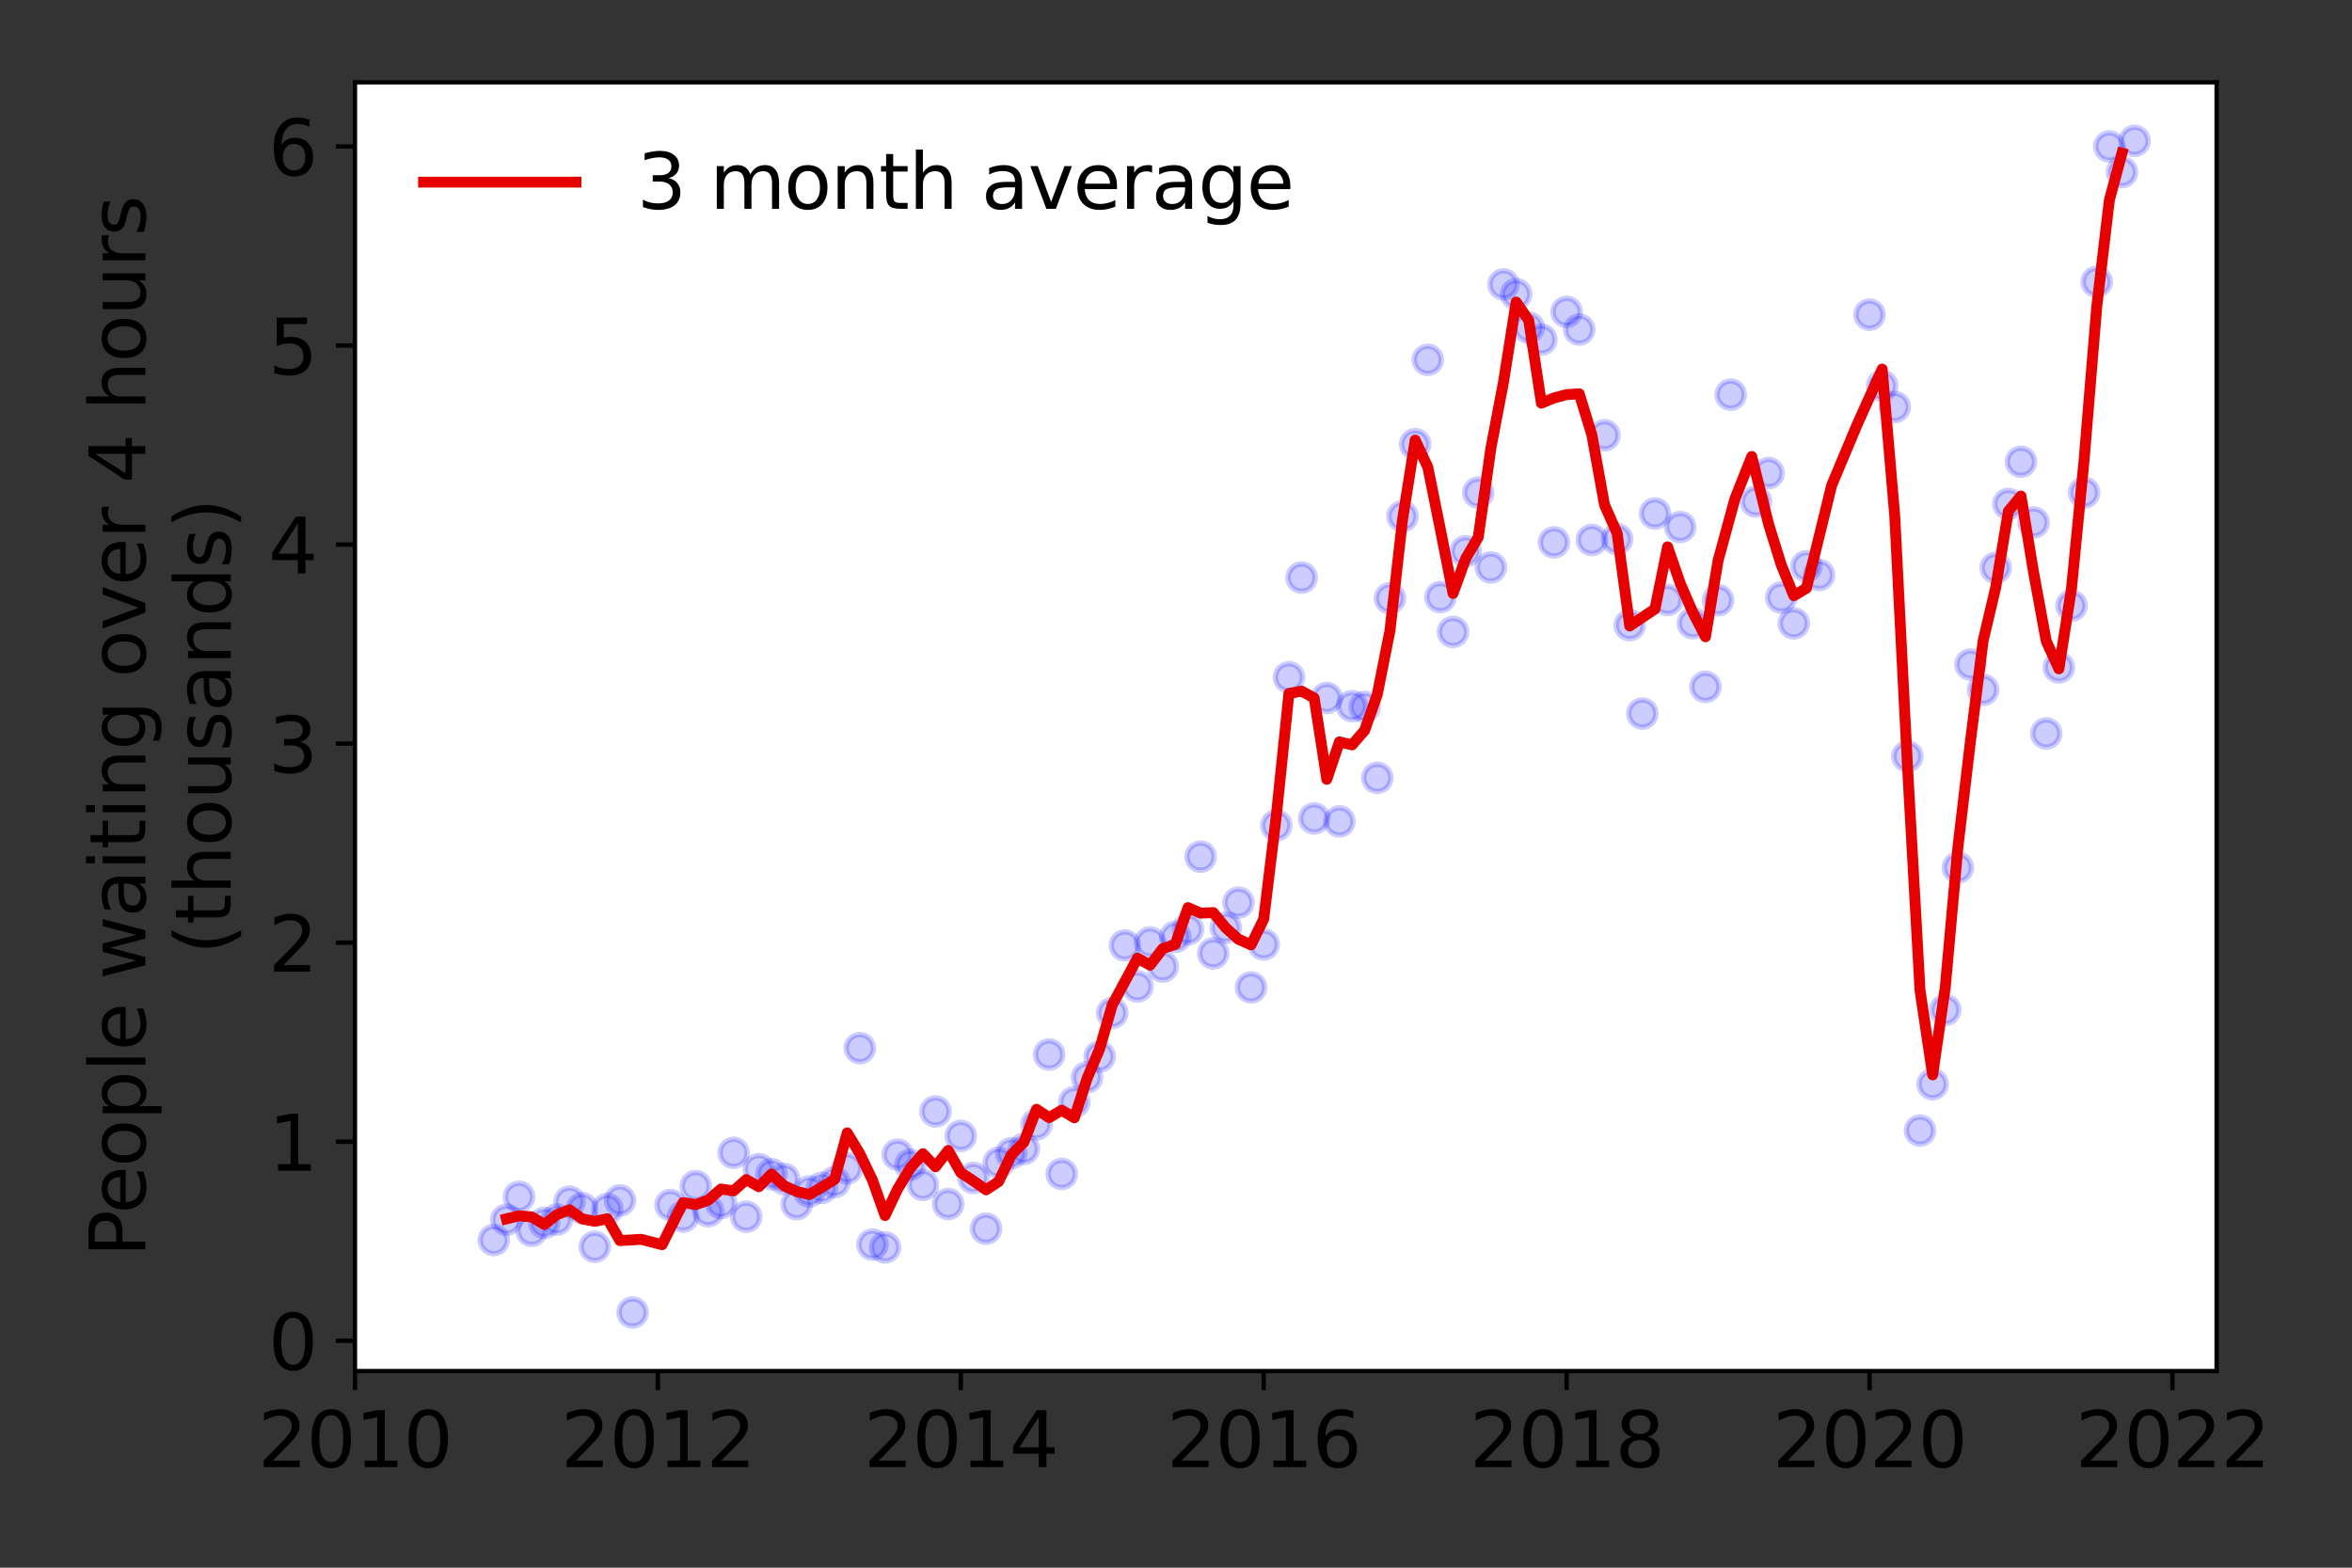 <?xml version="1.0" encoding="utf-8" standalone="no"?>
<!DOCTYPE svg PUBLIC "-//W3C//DTD SVG 1.1//EN"
  "http://www.w3.org/Graphics/SVG/1.1/DTD/svg11.dtd">
<svg height="288pt" version="1.1" viewBox="0 0 432 288" width="432pt" xmlns="http://www.w3.org/2000/svg" xmlns:xlink="http://www.w3.org/1999/xlink">
 <rect x="0" y="0" width="432" height="288" fill="#333333" stroke="none"/>
 <defs>
  <style type="text/css">*{stroke-linecap:butt;stroke-linejoin:round;}</style>
 </defs>
 <g id="figure_1">
  <g id="patch_1">
   <path d="M 0 288 
L 432 288 
L 432 0 
L 0 0 
z
" style="fill:none;"/>
  </g>
  <g id="axes_1">
   <g id="patch_2">
    <path d="M 65.195 251.88 
L 407.137 251.88 
L 407.137 15.12 
L 65.195 15.12 
z
" style="fill:#ffffff;"/>
   </g>
   <g id="matplotlib.axis_1">
    <g id="xtick_1">
     <g id="line2d_1">
      <defs>
       <path d="M 0 0 
L 0 3.5 
" id="m588729b4cd" style="stroke:#000000;stroke-width:0.8;"/>
      </defs>
      <g>
       <use style="stroke:#000000;stroke-width:0.8;" x="65.195" xlink:href="#m588729b4cd" y="251.88"/>
      </g>
     </g>
     <g id="text_1">
      <!-- 2010 -->
      <g transform="translate(47.38 269.518)scale(0.14 -0.14)">
       <defs>
        <path d="M 1228 531 
L 3431 531 
L 3431 0 
L 469 0 
L 469 531 
Q 828 903 1448 1529 
Q 2069 2156 2228 2338 
Q 2531 2678 2651 2914 
Q 2772 3150 2772 3378 
Q 2772 3750 2511 3984 
Q 2250 4219 1831 4219 
Q 1534 4219 1204 4116 
Q 875 4013 500 3803 
L 500 4441 
Q 881 4594 1212 4672 
Q 1544 4750 1819 4750 
Q 2544 4750 2975 4387 
Q 3406 4025 3406 3419 
Q 3406 3131 3298 2873 
Q 3191 2616 2906 2266 
Q 2828 2175 2409 1742 
Q 1991 1309 1228 531 
z
" id="DejaVuSans-32" transform="scale(0.016)"/>
        <path d="M 2034 4250 
Q 1547 4250 1301 3770 
Q 1056 3291 1056 2328 
Q 1056 1369 1301 889 
Q 1547 409 2034 409 
Q 2525 409 2770 889 
Q 3016 1369 3016 2328 
Q 3016 3291 2770 3770 
Q 2525 4250 2034 4250 
z
M 2034 4750 
Q 2819 4750 3233 4129 
Q 3647 3509 3647 2328 
Q 3647 1150 3233 529 
Q 2819 -91 2034 -91 
Q 1250 -91 836 529 
Q 422 1150 422 2328 
Q 422 3509 836 4129 
Q 1250 4750 2034 4750 
z
" id="DejaVuSans-30" transform="scale(0.016)"/>
        <path d="M 794 531 
L 1825 531 
L 1825 4091 
L 703 3866 
L 703 4441 
L 1819 4666 
L 2450 4666 
L 2450 531 
L 3481 531 
L 3481 0 
L 794 0 
L 794 531 
z
" id="DejaVuSans-31" transform="scale(0.016)"/>
       </defs>
       <use xlink:href="#DejaVuSans-32"/>
       <use x="63.623" xlink:href="#DejaVuSans-30"/>
       <use x="127.246" xlink:href="#DejaVuSans-31"/>
       <use x="190.869" xlink:href="#DejaVuSans-30"/>
      </g>
     </g>
    </g>
    <g id="xtick_2">
     <g id="line2d_2">
      <g>
       <use style="stroke:#000000;stroke-width:0.8;" x="120.833" xlink:href="#m588729b4cd" y="251.88"/>
      </g>
     </g>
     <g id="text_2">
      <!-- 2012 -->
      <g transform="translate(103.018 269.518)scale(0.14 -0.14)">
       <use xlink:href="#DejaVuSans-32"/>
       <use x="63.623" xlink:href="#DejaVuSans-30"/>
       <use x="127.246" xlink:href="#DejaVuSans-31"/>
       <use x="190.869" xlink:href="#DejaVuSans-32"/>
      </g>
     </g>
    </g>
    <g id="xtick_3">
     <g id="line2d_3">
      <g>
       <use style="stroke:#000000;stroke-width:0.8;" x="176.471" xlink:href="#m588729b4cd" y="251.88"/>
      </g>
     </g>
     <g id="text_3">
      <!-- 2014 -->
      <g transform="translate(158.656 269.518)scale(0.14 -0.14)">
       <defs>
        <path d="M 2419 4116 
L 825 1625 
L 2419 1625 
L 2419 4116 
z
M 2253 4666 
L 3047 4666 
L 3047 1625 
L 3713 1625 
L 3713 1100 
L 3047 1100 
L 3047 0 
L 2419 0 
L 2419 1100 
L 313 1100 
L 313 1709 
L 2253 4666 
z
" id="DejaVuSans-34" transform="scale(0.016)"/>
       </defs>
       <use xlink:href="#DejaVuSans-32"/>
       <use x="63.623" xlink:href="#DejaVuSans-30"/>
       <use x="127.246" xlink:href="#DejaVuSans-31"/>
       <use x="190.869" xlink:href="#DejaVuSans-34"/>
      </g>
     </g>
    </g>
    <g id="xtick_4">
     <g id="line2d_4">
      <g>
       <use style="stroke:#000000;stroke-width:0.8;" x="232.109" xlink:href="#m588729b4cd" y="251.88"/>
      </g>
     </g>
     <g id="text_4">
      <!-- 2016 -->
      <g transform="translate(214.294 269.518)scale(0.14 -0.14)">
       <defs>
        <path d="M 2113 2584 
Q 1688 2584 1439 2293 
Q 1191 2003 1191 1497 
Q 1191 994 1439 701 
Q 1688 409 2113 409 
Q 2538 409 2786 701 
Q 3034 994 3034 1497 
Q 3034 2003 2786 2293 
Q 2538 2584 2113 2584 
z
M 3366 4563 
L 3366 3988 
Q 3128 4100 2886 4159 
Q 2644 4219 2406 4219 
Q 1781 4219 1451 3797 
Q 1122 3375 1075 2522 
Q 1259 2794 1537 2939 
Q 1816 3084 2150 3084 
Q 2853 3084 3261 2657 
Q 3669 2231 3669 1497 
Q 3669 778 3244 343 
Q 2819 -91 2113 -91 
Q 1303 -91 875 529 
Q 447 1150 447 2328 
Q 447 3434 972 4092 
Q 1497 4750 2381 4750 
Q 2619 4750 2861 4703 
Q 3103 4656 3366 4563 
z
" id="DejaVuSans-36" transform="scale(0.016)"/>
       </defs>
       <use xlink:href="#DejaVuSans-32"/>
       <use x="63.623" xlink:href="#DejaVuSans-30"/>
       <use x="127.246" xlink:href="#DejaVuSans-31"/>
       <use x="190.869" xlink:href="#DejaVuSans-36"/>
      </g>
     </g>
    </g>
    <g id="xtick_5">
     <g id="line2d_5">
      <g>
       <use style="stroke:#000000;stroke-width:0.8;" x="287.747" xlink:href="#m588729b4cd" y="251.88"/>
      </g>
     </g>
     <g id="text_5">
      <!-- 2018 -->
      <g transform="translate(269.932 269.518)scale(0.14 -0.14)">
       <defs>
        <path d="M 2034 2216 
Q 1584 2216 1326 1975 
Q 1069 1734 1069 1313 
Q 1069 891 1326 650 
Q 1584 409 2034 409 
Q 2484 409 2743 651 
Q 3003 894 3003 1313 
Q 3003 1734 2745 1975 
Q 2488 2216 2034 2216 
z
M 1403 2484 
Q 997 2584 770 2862 
Q 544 3141 544 3541 
Q 544 4100 942 4425 
Q 1341 4750 2034 4750 
Q 2731 4750 3128 4425 
Q 3525 4100 3525 3541 
Q 3525 3141 3298 2862 
Q 3072 2584 2669 2484 
Q 3125 2378 3379 2068 
Q 3634 1759 3634 1313 
Q 3634 634 3220 271 
Q 2806 -91 2034 -91 
Q 1263 -91 848 271 
Q 434 634 434 1313 
Q 434 1759 690 2068 
Q 947 2378 1403 2484 
z
M 1172 3481 
Q 1172 3119 1398 2916 
Q 1625 2713 2034 2713 
Q 2441 2713 2670 2916 
Q 2900 3119 2900 3481 
Q 2900 3844 2670 4047 
Q 2441 4250 2034 4250 
Q 1625 4250 1398 4047 
Q 1172 3844 1172 3481 
z
" id="DejaVuSans-38" transform="scale(0.016)"/>
       </defs>
       <use xlink:href="#DejaVuSans-32"/>
       <use x="63.623" xlink:href="#DejaVuSans-30"/>
       <use x="127.246" xlink:href="#DejaVuSans-31"/>
       <use x="190.869" xlink:href="#DejaVuSans-38"/>
      </g>
     </g>
    </g>
    <g id="xtick_6">
     <g id="line2d_6">
      <g>
       <use style="stroke:#000000;stroke-width:0.8;" x="343.385" xlink:href="#m588729b4cd" y="251.88"/>
      </g>
     </g>
     <g id="text_6">
      <!-- 2020 -->
      <g transform="translate(325.57 269.518)scale(0.14 -0.14)">
       <use xlink:href="#DejaVuSans-32"/>
       <use x="63.623" xlink:href="#DejaVuSans-30"/>
       <use x="127.246" xlink:href="#DejaVuSans-32"/>
       <use x="190.869" xlink:href="#DejaVuSans-30"/>
      </g>
     </g>
    </g>
    <g id="xtick_7">
     <g id="line2d_7">
      <g>
       <use style="stroke:#000000;stroke-width:0.8;" x="399.023" xlink:href="#m588729b4cd" y="251.88"/>
      </g>
     </g>
     <g id="text_7">
      <!-- 2022 -->
      <g transform="translate(381.208 269.518)scale(0.14 -0.14)">
       <use xlink:href="#DejaVuSans-32"/>
       <use x="63.623" xlink:href="#DejaVuSans-30"/>
       <use x="127.246" xlink:href="#DejaVuSans-32"/>
       <use x="190.869" xlink:href="#DejaVuSans-32"/>
      </g>
     </g>
    </g>
   </g>
   <g id="matplotlib.axis_2">
    <g id="ytick_1">
     <g id="line2d_8">
      <defs>
       <path d="M 0 0 
L -3.5 0 
" id="mf488630491" style="stroke:#000000;stroke-width:0.8;"/>
      </defs>
      <g>
       <use style="stroke:#000000;stroke-width:0.8;" x="65.195" xlink:href="#mf488630491" y="246.311"/>
      </g>
     </g>
     <g id="text_8">
      <!-- 0 -->
      <g transform="translate(49.288 251.63)scale(0.14 -0.14)">
       <use xlink:href="#DejaVuSans-30"/>
      </g>
     </g>
    </g>
    <g id="ytick_2">
     <g id="line2d_9">
      <g>
       <use style="stroke:#000000;stroke-width:0.8;" x="65.195" xlink:href="#mf488630491" y="209.743"/>
      </g>
     </g>
     <g id="text_9">
      <!-- 1 -->
      <g transform="translate(49.288 215.062)scale(0.14 -0.14)">
       <use xlink:href="#DejaVuSans-31"/>
      </g>
     </g>
    </g>
    <g id="ytick_3">
     <g id="line2d_10">
      <g>
       <use style="stroke:#000000;stroke-width:0.8;" x="65.195" xlink:href="#mf488630491" y="173.176"/>
      </g>
     </g>
     <g id="text_10">
      <!-- 2 -->
      <g transform="translate(49.288 178.495)scale(0.14 -0.14)">
       <use xlink:href="#DejaVuSans-32"/>
      </g>
     </g>
    </g>
    <g id="ytick_4">
     <g id="line2d_11">
      <g>
       <use style="stroke:#000000;stroke-width:0.8;" x="65.195" xlink:href="#mf488630491" y="136.608"/>
      </g>
     </g>
     <g id="text_11">
      <!-- 3 -->
      <g transform="translate(49.288 141.927)scale(0.14 -0.14)">
       <defs>
        <path d="M 2597 2516 
Q 3050 2419 3304 2112 
Q 3559 1806 3559 1356 
Q 3559 666 3084 287 
Q 2609 -91 1734 -91 
Q 1441 -91 1130 -33 
Q 819 25 488 141 
L 488 750 
Q 750 597 1062 519 
Q 1375 441 1716 441 
Q 2309 441 2620 675 
Q 2931 909 2931 1356 
Q 2931 1769 2642 2001 
Q 2353 2234 1838 2234 
L 1294 2234 
L 1294 2753 
L 1863 2753 
Q 2328 2753 2575 2939 
Q 2822 3125 2822 3475 
Q 2822 3834 2567 4026 
Q 2313 4219 1838 4219 
Q 1578 4219 1281 4162 
Q 984 4106 628 3988 
L 628 4550 
Q 988 4650 1302 4700 
Q 1616 4750 1894 4750 
Q 2613 4750 3031 4423 
Q 3450 4097 3450 3541 
Q 3450 3153 3228 2886 
Q 3006 2619 2597 2516 
z
" id="DejaVuSans-33" transform="scale(0.016)"/>
       </defs>
       <use xlink:href="#DejaVuSans-33"/>
      </g>
     </g>
    </g>
    <g id="ytick_5">
     <g id="line2d_12">
      <g>
       <use style="stroke:#000000;stroke-width:0.8;" x="65.195" xlink:href="#mf488630491" y="100.041"/>
      </g>
     </g>
     <g id="text_12">
      <!-- 4 -->
      <g transform="translate(49.288 105.36)scale(0.14 -0.14)">
       <use xlink:href="#DejaVuSans-34"/>
      </g>
     </g>
    </g>
    <g id="ytick_6">
     <g id="line2d_13">
      <g>
       <use style="stroke:#000000;stroke-width:0.8;" x="65.195" xlink:href="#mf488630491" y="63.473"/>
      </g>
     </g>
     <g id="text_13">
      <!-- 5 -->
      <g transform="translate(49.288 68.792)scale(0.14 -0.14)">
       <defs>
        <path d="M 691 4666 
L 3169 4666 
L 3169 4134 
L 1269 4134 
L 1269 2991 
Q 1406 3038 1543 3061 
Q 1681 3084 1819 3084 
Q 2600 3084 3056 2656 
Q 3513 2228 3513 1497 
Q 3513 744 3044 326 
Q 2575 -91 1722 -91 
Q 1428 -91 1123 -41 
Q 819 9 494 109 
L 494 744 
Q 775 591 1075 516 
Q 1375 441 1709 441 
Q 2250 441 2565 725 
Q 2881 1009 2881 1497 
Q 2881 1984 2565 2268 
Q 2250 2553 1709 2553 
Q 1456 2553 1204 2497 
Q 953 2441 691 2322 
L 691 4666 
z
" id="DejaVuSans-35" transform="scale(0.016)"/>
       </defs>
       <use xlink:href="#DejaVuSans-35"/>
      </g>
     </g>
    </g>
    <g id="ytick_7">
     <g id="line2d_14">
      <g>
       <use style="stroke:#000000;stroke-width:0.8;" x="65.195" xlink:href="#mf488630491" y="26.906"/>
      </g>
     </g>
     <g id="text_14">
      <!-- 6 -->
      <g transform="translate(49.288 32.225)scale(0.14 -0.14)">
       <use xlink:href="#DejaVuSans-36"/>
      </g>
     </g>
    </g>
    <g id="text_15">
     <!-- People waiting over 4 hours -->
     <g transform="translate(26.699 230.925)rotate(-90)scale(0.14 -0.14)">
      <defs>
       <path d="M 1259 4147 
L 1259 2394 
L 2053 2394 
Q 2494 2394 2734 2622 
Q 2975 2850 2975 3272 
Q 2975 3691 2734 3919 
Q 2494 4147 2053 4147 
L 1259 4147 
z
M 628 4666 
L 2053 4666 
Q 2838 4666 3239 4311 
Q 3641 3956 3641 3272 
Q 3641 2581 3239 2228 
Q 2838 1875 2053 1875 
L 1259 1875 
L 1259 0 
L 628 0 
L 628 4666 
z
" id="DejaVuSans-50" transform="scale(0.016)"/>
       <path d="M 3597 1894 
L 3597 1613 
L 953 1613 
Q 991 1019 1311 708 
Q 1631 397 2203 397 
Q 2534 397 2845 478 
Q 3156 559 3463 722 
L 3463 178 
Q 3153 47 2828 -22 
Q 2503 -91 2169 -91 
Q 1331 -91 842 396 
Q 353 884 353 1716 
Q 353 2575 817 3079 
Q 1281 3584 2069 3584 
Q 2775 3584 3186 3129 
Q 3597 2675 3597 1894 
z
M 3022 2063 
Q 3016 2534 2758 2815 
Q 2500 3097 2075 3097 
Q 1594 3097 1305 2825 
Q 1016 2553 972 2059 
L 3022 2063 
z
" id="DejaVuSans-65" transform="scale(0.016)"/>
       <path d="M 1959 3097 
Q 1497 3097 1228 2736 
Q 959 2375 959 1747 
Q 959 1119 1226 758 
Q 1494 397 1959 397 
Q 2419 397 2687 759 
Q 2956 1122 2956 1747 
Q 2956 2369 2687 2733 
Q 2419 3097 1959 3097 
z
M 1959 3584 
Q 2709 3584 3137 3096 
Q 3566 2609 3566 1747 
Q 3566 888 3137 398 
Q 2709 -91 1959 -91 
Q 1206 -91 779 398 
Q 353 888 353 1747 
Q 353 2609 779 3096 
Q 1206 3584 1959 3584 
z
" id="DejaVuSans-6f" transform="scale(0.016)"/>
       <path d="M 1159 525 
L 1159 -1331 
L 581 -1331 
L 581 3500 
L 1159 3500 
L 1159 2969 
Q 1341 3281 1617 3432 
Q 1894 3584 2278 3584 
Q 2916 3584 3314 3078 
Q 3713 2572 3713 1747 
Q 3713 922 3314 415 
Q 2916 -91 2278 -91 
Q 1894 -91 1617 61 
Q 1341 213 1159 525 
z
M 3116 1747 
Q 3116 2381 2855 2742 
Q 2594 3103 2138 3103 
Q 1681 3103 1420 2742 
Q 1159 2381 1159 1747 
Q 1159 1113 1420 752 
Q 1681 391 2138 391 
Q 2594 391 2855 752 
Q 3116 1113 3116 1747 
z
" id="DejaVuSans-70" transform="scale(0.016)"/>
       <path d="M 603 4863 
L 1178 4863 
L 1178 0 
L 603 0 
L 603 4863 
z
" id="DejaVuSans-6c" transform="scale(0.016)"/>
       <path id="DejaVuSans-20" transform="scale(0.016)"/>
       <path d="M 269 3500 
L 844 3500 
L 1563 769 
L 2278 3500 
L 2956 3500 
L 3675 769 
L 4391 3500 
L 4966 3500 
L 4050 0 
L 3372 0 
L 2619 2869 
L 1863 0 
L 1184 0 
L 269 3500 
z
" id="DejaVuSans-77" transform="scale(0.016)"/>
       <path d="M 2194 1759 
Q 1497 1759 1228 1600 
Q 959 1441 959 1056 
Q 959 750 1161 570 
Q 1363 391 1709 391 
Q 2188 391 2477 730 
Q 2766 1069 2766 1631 
L 2766 1759 
L 2194 1759 
z
M 3341 1997 
L 3341 0 
L 2766 0 
L 2766 531 
Q 2569 213 2275 61 
Q 1981 -91 1556 -91 
Q 1019 -91 701 211 
Q 384 513 384 1019 
Q 384 1609 779 1909 
Q 1175 2209 1959 2209 
L 2766 2209 
L 2766 2266 
Q 2766 2663 2505 2880 
Q 2244 3097 1772 3097 
Q 1472 3097 1187 3025 
Q 903 2953 641 2809 
L 641 3341 
Q 956 3463 1253 3523 
Q 1550 3584 1831 3584 
Q 2591 3584 2966 3190 
Q 3341 2797 3341 1997 
z
" id="DejaVuSans-61" transform="scale(0.016)"/>
       <path d="M 603 3500 
L 1178 3500 
L 1178 0 
L 603 0 
L 603 3500 
z
M 603 4863 
L 1178 4863 
L 1178 4134 
L 603 4134 
L 603 4863 
z
" id="DejaVuSans-69" transform="scale(0.016)"/>
       <path d="M 1172 4494 
L 1172 3500 
L 2356 3500 
L 2356 3053 
L 1172 3053 
L 1172 1153 
Q 1172 725 1289 603 
Q 1406 481 1766 481 
L 2356 481 
L 2356 0 
L 1766 0 
Q 1100 0 847 248 
Q 594 497 594 1153 
L 594 3053 
L 172 3053 
L 172 3500 
L 594 3500 
L 594 4494 
L 1172 4494 
z
" id="DejaVuSans-74" transform="scale(0.016)"/>
       <path d="M 3513 2113 
L 3513 0 
L 2938 0 
L 2938 2094 
Q 2938 2591 2744 2837 
Q 2550 3084 2163 3084 
Q 1697 3084 1428 2787 
Q 1159 2491 1159 1978 
L 1159 0 
L 581 0 
L 581 3500 
L 1159 3500 
L 1159 2956 
Q 1366 3272 1645 3428 
Q 1925 3584 2291 3584 
Q 2894 3584 3203 3211 
Q 3513 2838 3513 2113 
z
" id="DejaVuSans-6e" transform="scale(0.016)"/>
       <path d="M 2906 1791 
Q 2906 2416 2648 2759 
Q 2391 3103 1925 3103 
Q 1463 3103 1205 2759 
Q 947 2416 947 1791 
Q 947 1169 1205 825 
Q 1463 481 1925 481 
Q 2391 481 2648 825 
Q 2906 1169 2906 1791 
z
M 3481 434 
Q 3481 -459 3084 -895 
Q 2688 -1331 1869 -1331 
Q 1566 -1331 1297 -1286 
Q 1028 -1241 775 -1147 
L 775 -588 
Q 1028 -725 1275 -790 
Q 1522 -856 1778 -856 
Q 2344 -856 2625 -561 
Q 2906 -266 2906 331 
L 2906 616 
Q 2728 306 2450 153 
Q 2172 0 1784 0 
Q 1141 0 747 490 
Q 353 981 353 1791 
Q 353 2603 747 3093 
Q 1141 3584 1784 3584 
Q 2172 3584 2450 3431 
Q 2728 3278 2906 2969 
L 2906 3500 
L 3481 3500 
L 3481 434 
z
" id="DejaVuSans-67" transform="scale(0.016)"/>
       <path d="M 191 3500 
L 800 3500 
L 1894 563 
L 2988 3500 
L 3597 3500 
L 2284 0 
L 1503 0 
L 191 3500 
z
" id="DejaVuSans-76" transform="scale(0.016)"/>
       <path d="M 2631 2963 
Q 2534 3019 2420 3045 
Q 2306 3072 2169 3072 
Q 1681 3072 1420 2755 
Q 1159 2438 1159 1844 
L 1159 0 
L 581 0 
L 581 3500 
L 1159 3500 
L 1159 2956 
Q 1341 3275 1631 3429 
Q 1922 3584 2338 3584 
Q 2397 3584 2469 3576 
Q 2541 3569 2628 3553 
L 2631 2963 
z
" id="DejaVuSans-72" transform="scale(0.016)"/>
       <path d="M 3513 2113 
L 3513 0 
L 2938 0 
L 2938 2094 
Q 2938 2591 2744 2837 
Q 2550 3084 2163 3084 
Q 1697 3084 1428 2787 
Q 1159 2491 1159 1978 
L 1159 0 
L 581 0 
L 581 4863 
L 1159 4863 
L 1159 2956 
Q 1366 3272 1645 3428 
Q 1925 3584 2291 3584 
Q 2894 3584 3203 3211 
Q 3513 2838 3513 2113 
z
" id="DejaVuSans-68" transform="scale(0.016)"/>
       <path d="M 544 1381 
L 544 3500 
L 1119 3500 
L 1119 1403 
Q 1119 906 1312 657 
Q 1506 409 1894 409 
Q 2359 409 2629 706 
Q 2900 1003 2900 1516 
L 2900 3500 
L 3475 3500 
L 3475 0 
L 2900 0 
L 2900 538 
Q 2691 219 2414 64 
Q 2138 -91 1772 -91 
Q 1169 -91 856 284 
Q 544 659 544 1381 
z
M 1991 3584 
L 1991 3584 
z
" id="DejaVuSans-75" transform="scale(0.016)"/>
       <path d="M 2834 3397 
L 2834 2853 
Q 2591 2978 2328 3040 
Q 2066 3103 1784 3103 
Q 1356 3103 1142 2972 
Q 928 2841 928 2578 
Q 928 2378 1081 2264 
Q 1234 2150 1697 2047 
L 1894 2003 
Q 2506 1872 2764 1633 
Q 3022 1394 3022 966 
Q 3022 478 2636 193 
Q 2250 -91 1575 -91 
Q 1294 -91 989 -36 
Q 684 19 347 128 
L 347 722 
Q 666 556 975 473 
Q 1284 391 1588 391 
Q 1994 391 2212 530 
Q 2431 669 2431 922 
Q 2431 1156 2273 1281 
Q 2116 1406 1581 1522 
L 1381 1569 
Q 847 1681 609 1914 
Q 372 2147 372 2553 
Q 372 3047 722 3315 
Q 1072 3584 1716 3584 
Q 2034 3584 2315 3537 
Q 2597 3491 2834 3397 
z
" id="DejaVuSans-73" transform="scale(0.016)"/>
      </defs>
      <use xlink:href="#DejaVuSans-50"/>
      <use x="56.678" xlink:href="#DejaVuSans-65"/>
      <use x="118.201" xlink:href="#DejaVuSans-6f"/>
      <use x="179.383" xlink:href="#DejaVuSans-70"/>
      <use x="242.859" xlink:href="#DejaVuSans-6c"/>
      <use x="270.643" xlink:href="#DejaVuSans-65"/>
      <use x="332.166" xlink:href="#DejaVuSans-20"/>
      <use x="363.953" xlink:href="#DejaVuSans-77"/>
      <use x="445.74" xlink:href="#DejaVuSans-61"/>
      <use x="507.02" xlink:href="#DejaVuSans-69"/>
      <use x="534.803" xlink:href="#DejaVuSans-74"/>
      <use x="574.012" xlink:href="#DejaVuSans-69"/>
      <use x="601.795" xlink:href="#DejaVuSans-6e"/>
      <use x="665.174" xlink:href="#DejaVuSans-67"/>
      <use x="728.65" xlink:href="#DejaVuSans-20"/>
      <use x="760.438" xlink:href="#DejaVuSans-6f"/>
      <use x="821.619" xlink:href="#DejaVuSans-76"/>
      <use x="880.799" xlink:href="#DejaVuSans-65"/>
      <use x="942.322" xlink:href="#DejaVuSans-72"/>
      <use x="983.436" xlink:href="#DejaVuSans-20"/>
      <use x="1015.223" xlink:href="#DejaVuSans-34"/>
      <use x="1078.846" xlink:href="#DejaVuSans-20"/>
      <use x="1110.633" xlink:href="#DejaVuSans-68"/>
      <use x="1174.012" xlink:href="#DejaVuSans-6f"/>
      <use x="1235.193" xlink:href="#DejaVuSans-75"/>
      <use x="1298.572" xlink:href="#DejaVuSans-72"/>
      <use x="1339.686" xlink:href="#DejaVuSans-73"/>
     </g>
     <!-- (thousands) -->
     <g transform="translate(42.376 175.325)rotate(-90)scale(0.14 -0.14)">
      <defs>
       <path d="M 1984 4856 
Q 1566 4138 1362 3434 
Q 1159 2731 1159 2009 
Q 1159 1288 1364 580 
Q 1569 -128 1984 -844 
L 1484 -844 
Q 1016 -109 783 600 
Q 550 1309 550 2009 
Q 550 2706 781 3412 
Q 1013 4119 1484 4856 
L 1984 4856 
z
" id="DejaVuSans-28" transform="scale(0.016)"/>
       <path d="M 2906 2969 
L 2906 4863 
L 3481 4863 
L 3481 0 
L 2906 0 
L 2906 525 
Q 2725 213 2448 61 
Q 2172 -91 1784 -91 
Q 1150 -91 751 415 
Q 353 922 353 1747 
Q 353 2572 751 3078 
Q 1150 3584 1784 3584 
Q 2172 3584 2448 3432 
Q 2725 3281 2906 2969 
z
M 947 1747 
Q 947 1113 1208 752 
Q 1469 391 1925 391 
Q 2381 391 2643 752 
Q 2906 1113 2906 1747 
Q 2906 2381 2643 2742 
Q 2381 3103 1925 3103 
Q 1469 3103 1208 2742 
Q 947 2381 947 1747 
z
" id="DejaVuSans-64" transform="scale(0.016)"/>
       <path d="M 513 4856 
L 1013 4856 
Q 1481 4119 1714 3412 
Q 1947 2706 1947 2009 
Q 1947 1309 1714 600 
Q 1481 -109 1013 -844 
L 513 -844 
Q 928 -128 1133 580 
Q 1338 1288 1338 2009 
Q 1338 2731 1133 3434 
Q 928 4138 513 4856 
z
" id="DejaVuSans-29" transform="scale(0.016)"/>
      </defs>
      <use xlink:href="#DejaVuSans-28"/>
      <use x="39.014" xlink:href="#DejaVuSans-74"/>
      <use x="78.223" xlink:href="#DejaVuSans-68"/>
      <use x="141.602" xlink:href="#DejaVuSans-6f"/>
      <use x="202.783" xlink:href="#DejaVuSans-75"/>
      <use x="266.162" xlink:href="#DejaVuSans-73"/>
      <use x="318.262" xlink:href="#DejaVuSans-61"/>
      <use x="379.541" xlink:href="#DejaVuSans-6e"/>
      <use x="442.92" xlink:href="#DejaVuSans-64"/>
      <use x="506.396" xlink:href="#DejaVuSans-73"/>
      <use x="558.496" xlink:href="#DejaVuSans-29"/>
     </g>
    </g>
   </g>
   <g id="line2d_15">
    <defs>
     <path d="M 0 2.5 
C 0.663 2.5 1.299 2.237 1.768 1.768 
C 2.237 1.299 2.5 0.663 2.5 0 
C 2.5 -0.663 2.237 -1.299 1.768 -1.768 
C 1.299 -2.237 0.663 -2.5 0 -2.5 
C -0.663 -2.5 -1.299 -2.237 -1.768 -1.768 
C -2.237 -1.299 -2.5 -0.663 -2.5 0 
C -2.5 0.663 -2.237 1.299 -1.768 1.768 
C -1.299 2.237 -0.663 2.5 0 2.5 
z
" id="m016ca66f70" style="stroke:#0000ff;stroke-opacity:0.2;"/>
    </defs>
    <g clip-path="url(#p4c88a1fa46)">
     <use style="fill:#0000ff;fill-opacity:0.2;stroke:#0000ff;stroke-opacity:0.2;" x="392.068" xlink:href="#m016ca66f70" y="25.882"/>
     <use style="fill:#0000ff;fill-opacity:0.2;stroke:#0000ff;stroke-opacity:0.2;" x="389.75" xlink:href="#m016ca66f70" y="31.623"/>
     <use style="fill:#0000ff;fill-opacity:0.2;stroke:#0000ff;stroke-opacity:0.2;" x="387.432" xlink:href="#m016ca66f70" y="26.906"/>
     <use style="fill:#0000ff;fill-opacity:0.2;stroke:#0000ff;stroke-opacity:0.2;" x="385.114" xlink:href="#m016ca66f70" y="51.772"/>
     <use style="fill:#0000ff;fill-opacity:0.2;stroke:#0000ff;stroke-opacity:0.2;" x="382.795" xlink:href="#m016ca66f70" y="90.497"/>
     <use style="fill:#0000ff;fill-opacity:0.2;stroke:#0000ff;stroke-opacity:0.2;" x="380.477" xlink:href="#m016ca66f70" y="111.267"/>
     <use style="fill:#0000ff;fill-opacity:0.2;stroke:#0000ff;stroke-opacity:0.2;" x="378.159" xlink:href="#m016ca66f70" y="122.603"/>
     <use style="fill:#0000ff;fill-opacity:0.2;stroke:#0000ff;stroke-opacity:0.2;" x="375.841" xlink:href="#m016ca66f70" y="134.743"/>
     <use style="fill:#0000ff;fill-opacity:0.2;stroke:#0000ff;stroke-opacity:0.2;" x="373.522" xlink:href="#m016ca66f70" y="95.982"/>
     <use style="fill:#0000ff;fill-opacity:0.2;stroke:#0000ff;stroke-opacity:0.2;" x="371.204" xlink:href="#m016ca66f70" y="84.829"/>
     <use style="fill:#0000ff;fill-opacity:0.2;stroke:#0000ff;stroke-opacity:0.2;" x="368.886" xlink:href="#m016ca66f70" y="92.581"/>
     <use style="fill:#0000ff;fill-opacity:0.2;stroke:#0000ff;stroke-opacity:0.2;" x="366.568" xlink:href="#m016ca66f70" y="104.319"/>
     <use style="fill:#0000ff;fill-opacity:0.2;stroke:#0000ff;stroke-opacity:0.2;" x="364.249" xlink:href="#m016ca66f70" y="126.735"/>
     <use style="fill:#0000ff;fill-opacity:0.2;stroke:#0000ff;stroke-opacity:0.2;" x="361.931" xlink:href="#m016ca66f70" y="122.091"/>
     <use style="fill:#0000ff;fill-opacity:0.2;stroke:#0000ff;stroke-opacity:0.2;" x="359.613" xlink:href="#m016ca66f70" y="159.39"/>
     <use style="fill:#0000ff;fill-opacity:0.2;stroke:#0000ff;stroke-opacity:0.2;" x="357.295" xlink:href="#m016ca66f70" y="185.536"/>
     <use style="fill:#0000ff;fill-opacity:0.2;stroke:#0000ff;stroke-opacity:0.2;" x="354.976" xlink:href="#m016ca66f70" y="199.175"/>
     <use style="fill:#0000ff;fill-opacity:0.2;stroke:#0000ff;stroke-opacity:0.2;" x="352.658" xlink:href="#m016ca66f70" y="207.695"/>
     <use style="fill:#0000ff;fill-opacity:0.2;stroke:#0000ff;stroke-opacity:0.2;" x="350.34" xlink:href="#m016ca66f70" y="138.949"/>
     <use style="fill:#0000ff;fill-opacity:0.2;stroke:#0000ff;stroke-opacity:0.2;" x="348.022" xlink:href="#m016ca66f70" y="74.773"/>
     <use style="fill:#0000ff;fill-opacity:0.2;stroke:#0000ff;stroke-opacity:0.2;" x="345.703" xlink:href="#m016ca66f70" y="70.86"/>
     <use style="fill:#0000ff;fill-opacity:0.2;stroke:#0000ff;stroke-opacity:0.2;" x="343.385" xlink:href="#m016ca66f70" y="57.805"/>
     <use style="fill:#0000ff;fill-opacity:0.2;stroke:#0000ff;stroke-opacity:0.2;" x="334.112" xlink:href="#m016ca66f70" y="105.636"/>
     <use style="fill:#0000ff;fill-opacity:0.2;stroke:#0000ff;stroke-opacity:0.2;" x="331.794" xlink:href="#m016ca66f70" y="104.027"/>
     <use style="fill:#0000ff;fill-opacity:0.2;stroke:#0000ff;stroke-opacity:0.2;" x="329.476" xlink:href="#m016ca66f70" y="114.521"/>
     <use style="fill:#0000ff;fill-opacity:0.2;stroke:#0000ff;stroke-opacity:0.2;" x="327.157" xlink:href="#m016ca66f70" y="109.768"/>
     <use style="fill:#0000ff;fill-opacity:0.2;stroke:#0000ff;stroke-opacity:0.2;" x="324.839" xlink:href="#m016ca66f70" y="86.913"/>
     <use style="fill:#0000ff;fill-opacity:0.2;stroke:#0000ff;stroke-opacity:0.2;" x="322.521" xlink:href="#m016ca66f70" y="92.142"/>
     <use style="fill:#0000ff;fill-opacity:0.2;stroke:#0000ff;stroke-opacity:0.2;" x="317.884" xlink:href="#m016ca66f70" y="72.505"/>
     <use style="fill:#0000ff;fill-opacity:0.2;stroke:#0000ff;stroke-opacity:0.2;" x="315.566" xlink:href="#m016ca66f70" y="110.28"/>
     <use style="fill:#0000ff;fill-opacity:0.2;stroke:#0000ff;stroke-opacity:0.2;" x="313.248" xlink:href="#m016ca66f70" y="126.186"/>
     <use style="fill:#0000ff;fill-opacity:0.2;stroke:#0000ff;stroke-opacity:0.2;" x="310.93" xlink:href="#m016ca66f70" y="114.485"/>
     <use style="fill:#0000ff;fill-opacity:0.2;stroke:#0000ff;stroke-opacity:0.2;" x="308.611" xlink:href="#m016ca66f70" y="96.823"/>
     <use style="fill:#0000ff;fill-opacity:0.2;stroke:#0000ff;stroke-opacity:0.2;" x="306.293" xlink:href="#m016ca66f70" y="110.206"/>
     <use style="fill:#0000ff;fill-opacity:0.2;stroke:#0000ff;stroke-opacity:0.2;" x="303.975" xlink:href="#m016ca66f70" y="94.336"/>
     <use style="fill:#0000ff;fill-opacity:0.2;stroke:#0000ff;stroke-opacity:0.2;" x="301.657" xlink:href="#m016ca66f70" y="131.087"/>
     <use style="fill:#0000ff;fill-opacity:0.2;stroke:#0000ff;stroke-opacity:0.2;" x="299.338" xlink:href="#m016ca66f70" y="114.851"/>
     <use style="fill:#0000ff;fill-opacity:0.2;stroke:#0000ff;stroke-opacity:0.2;" x="297.02" xlink:href="#m016ca66f70" y="99.053"/>
     <use style="fill:#0000ff;fill-opacity:0.2;stroke:#0000ff;stroke-opacity:0.2;" x="294.702" xlink:href="#m016ca66f70" y="79.965"/>
     <use style="fill:#0000ff;fill-opacity:0.2;stroke:#0000ff;stroke-opacity:0.2;" x="292.384" xlink:href="#m016ca66f70" y="99.2"/>
     <use style="fill:#0000ff;fill-opacity:0.2;stroke:#0000ff;stroke-opacity:0.2;" x="290.065" xlink:href="#m016ca66f70" y="60.548"/>
     <use style="fill:#0000ff;fill-opacity:0.2;stroke:#0000ff;stroke-opacity:0.2;" x="287.747" xlink:href="#m016ca66f70" y="57.293"/>
     <use style="fill:#0000ff;fill-opacity:0.2;stroke:#0000ff;stroke-opacity:0.2;" x="285.429" xlink:href="#m016ca66f70" y="99.638"/>
     <use style="fill:#0000ff;fill-opacity:0.2;stroke:#0000ff;stroke-opacity:0.2;" x="283.111" xlink:href="#m016ca66f70" y="62.376"/>
     <use style="fill:#0000ff;fill-opacity:0.2;stroke:#0000ff;stroke-opacity:0.2;" x="280.792" xlink:href="#m016ca66f70" y="60.182"/>
     <use style="fill:#0000ff;fill-opacity:0.2;stroke:#0000ff;stroke-opacity:0.2;" x="278.474" xlink:href="#m016ca66f70" y="54.039"/>
     <use style="fill:#0000ff;fill-opacity:0.2;stroke:#0000ff;stroke-opacity:0.2;" x="276.156" xlink:href="#m016ca66f70" y="52.247"/>
     <use style="fill:#0000ff;fill-opacity:0.2;stroke:#0000ff;stroke-opacity:0.2;" x="273.838" xlink:href="#m016ca66f70" y="104.246"/>
     <use style="fill:#0000ff;fill-opacity:0.2;stroke:#0000ff;stroke-opacity:0.2;" x="271.519" xlink:href="#m016ca66f70" y="90.497"/>
     <use style="fill:#0000ff;fill-opacity:0.2;stroke:#0000ff;stroke-opacity:0.2;" x="269.201" xlink:href="#m016ca66f70" y="101.284"/>
     <use style="fill:#0000ff;fill-opacity:0.2;stroke:#0000ff;stroke-opacity:0.2;" x="266.883" xlink:href="#m016ca66f70" y="116.094"/>
     <use style="fill:#0000ff;fill-opacity:0.2;stroke:#0000ff;stroke-opacity:0.2;" x="264.565" xlink:href="#m016ca66f70" y="109.695"/>
     <use style="fill:#0000ff;fill-opacity:0.2;stroke:#0000ff;stroke-opacity:0.2;" x="262.246" xlink:href="#m016ca66f70" y="66.106"/>
     <use style="fill:#0000ff;fill-opacity:0.2;stroke:#0000ff;stroke-opacity:0.2;" x="259.928" xlink:href="#m016ca66f70" y="81.611"/>
     <use style="fill:#0000ff;fill-opacity:0.2;stroke:#0000ff;stroke-opacity:0.2;" x="257.61" xlink:href="#m016ca66f70" y="94.848"/>
     <use style="fill:#0000ff;fill-opacity:0.2;stroke:#0000ff;stroke-opacity:0.2;" x="255.292" xlink:href="#m016ca66f70" y="109.914"/>
     <use style="fill:#0000ff;fill-opacity:0.2;stroke:#0000ff;stroke-opacity:0.2;" x="252.973" xlink:href="#m016ca66f70" y="142.898"/>
     <use style="fill:#0000ff;fill-opacity:0.2;stroke:#0000ff;stroke-opacity:0.2;" x="250.655" xlink:href="#m016ca66f70" y="129.88"/>
     <use style="fill:#0000ff;fill-opacity:0.2;stroke:#0000ff;stroke-opacity:0.2;" x="248.337" xlink:href="#m016ca66f70" y="129.734"/>
     <use style="fill:#0000ff;fill-opacity:0.2;stroke:#0000ff;stroke-opacity:0.2;" x="246.019" xlink:href="#m016ca66f70" y="150.906"/>
     <use style="fill:#0000ff;fill-opacity:0.2;stroke:#0000ff;stroke-opacity:0.2;" x="243.7" xlink:href="#m016ca66f70" y="128.234"/>
     <use style="fill:#0000ff;fill-opacity:0.2;stroke:#0000ff;stroke-opacity:0.2;" x="241.382" xlink:href="#m016ca66f70" y="150.358"/>
     <use style="fill:#0000ff;fill-opacity:0.2;stroke:#0000ff;stroke-opacity:0.2;" x="239.064" xlink:href="#m016ca66f70" y="106.111"/>
     <use style="fill:#0000ff;fill-opacity:0.2;stroke:#0000ff;stroke-opacity:0.2;" x="236.746" xlink:href="#m016ca66f70" y="124.431"/>
     <use style="fill:#0000ff;fill-opacity:0.2;stroke:#0000ff;stroke-opacity:0.2;" x="234.427" xlink:href="#m016ca66f70" y="151.637"/>
     <use style="fill:#0000ff;fill-opacity:0.2;stroke:#0000ff;stroke-opacity:0.2;" x="232.109" xlink:href="#m016ca66f70" y="173.505"/>
     <use style="fill:#0000ff;fill-opacity:0.2;stroke:#0000ff;stroke-opacity:0.2;" x="229.791" xlink:href="#m016ca66f70" y="181.403"/>
     <use style="fill:#0000ff;fill-opacity:0.2;stroke:#0000ff;stroke-opacity:0.2;" x="227.473" xlink:href="#m016ca66f70" y="165.826"/>
     <use style="fill:#0000ff;fill-opacity:0.2;stroke:#0000ff;stroke-opacity:0.2;" x="225.154" xlink:href="#m016ca66f70" y="170.433"/>
     <use style="fill:#0000ff;fill-opacity:0.2;stroke:#0000ff;stroke-opacity:0.2;" x="222.836" xlink:href="#m016ca66f70" y="175.15"/>
     <use style="fill:#0000ff;fill-opacity:0.2;stroke:#0000ff;stroke-opacity:0.2;" x="220.518" xlink:href="#m016ca66f70" y="157.379"/>
     <use style="fill:#0000ff;fill-opacity:0.2;stroke:#0000ff;stroke-opacity:0.2;" x="218.2" xlink:href="#m016ca66f70" y="170.726"/>
     <use style="fill:#0000ff;fill-opacity:0.2;stroke:#0000ff;stroke-opacity:0.2;" x="215.881" xlink:href="#m016ca66f70" y="172.115"/>
     <use style="fill:#0000ff;fill-opacity:0.2;stroke:#0000ff;stroke-opacity:0.2;" x="213.563" xlink:href="#m016ca66f70" y="177.564"/>
     <use style="fill:#0000ff;fill-opacity:0.2;stroke:#0000ff;stroke-opacity:0.2;" x="211.245" xlink:href="#m016ca66f70" y="173.139"/>
     <use style="fill:#0000ff;fill-opacity:0.2;stroke:#0000ff;stroke-opacity:0.2;" x="208.927" xlink:href="#m016ca66f70" y="181.221"/>
     <use style="fill:#0000ff;fill-opacity:0.2;stroke:#0000ff;stroke-opacity:0.2;" x="206.608" xlink:href="#m016ca66f70" y="173.688"/>
     <use style="fill:#0000ff;fill-opacity:0.2;stroke:#0000ff;stroke-opacity:0.2;" x="204.29" xlink:href="#m016ca66f70" y="186.084"/>
     <use style="fill:#0000ff;fill-opacity:0.2;stroke:#0000ff;stroke-opacity:0.2;" x="201.972" xlink:href="#m016ca66f70" y="194.092"/>
     <use style="fill:#0000ff;fill-opacity:0.2;stroke:#0000ff;stroke-opacity:0.2;" x="199.654" xlink:href="#m016ca66f70" y="197.932"/>
     <use style="fill:#0000ff;fill-opacity:0.2;stroke:#0000ff;stroke-opacity:0.2;" x="197.335" xlink:href="#m016ca66f70" y="202.466"/>
     <use style="fill:#0000ff;fill-opacity:0.2;stroke:#0000ff;stroke-opacity:0.2;" x="195.017" xlink:href="#m016ca66f70" y="215.667"/>
     <use style="fill:#0000ff;fill-opacity:0.2;stroke:#0000ff;stroke-opacity:0.2;" x="192.699" xlink:href="#m016ca66f70" y="193.727"/>
     <use style="fill:#0000ff;fill-opacity:0.2;stroke:#0000ff;stroke-opacity:0.2;" x="190.381" xlink:href="#m016ca66f70" y="206.562"/>
     <use style="fill:#0000ff;fill-opacity:0.2;stroke:#0000ff;stroke-opacity:0.2;" x="188.062" xlink:href="#m016ca66f70" y="211.06"/>
     <use style="fill:#0000ff;fill-opacity:0.2;stroke:#0000ff;stroke-opacity:0.2;" x="185.744" xlink:href="#m016ca66f70" y="211.864"/>
     <use style="fill:#0000ff;fill-opacity:0.2;stroke:#0000ff;stroke-opacity:0.2;" x="183.426" xlink:href="#m016ca66f70" y="213.619"/>
     <use style="fill:#0000ff;fill-opacity:0.2;stroke:#0000ff;stroke-opacity:0.2;" x="181.108" xlink:href="#m016ca66f70" y="225.723"/>
     <use style="fill:#0000ff;fill-opacity:0.2;stroke:#0000ff;stroke-opacity:0.2;" x="178.789" xlink:href="#m016ca66f70" y="216.399"/>
     <use style="fill:#0000ff;fill-opacity:0.2;stroke:#0000ff;stroke-opacity:0.2;" x="176.471" xlink:href="#m016ca66f70" y="208.683"/>
     <use style="fill:#0000ff;fill-opacity:0.2;stroke:#0000ff;stroke-opacity:0.2;" x="174.153" xlink:href="#m016ca66f70" y="221.189"/>
     <use style="fill:#0000ff;fill-opacity:0.2;stroke:#0000ff;stroke-opacity:0.2;" x="171.835" xlink:href="#m016ca66f70" y="204.185"/>
     <use style="fill:#0000ff;fill-opacity:0.2;stroke:#0000ff;stroke-opacity:0.2;" x="169.516" xlink:href="#m016ca66f70" y="217.678"/>
     <use style="fill:#0000ff;fill-opacity:0.2;stroke:#0000ff;stroke-opacity:0.2;" x="167.198" xlink:href="#m016ca66f70" y="213.985"/>
     <use style="fill:#0000ff;fill-opacity:0.2;stroke:#0000ff;stroke-opacity:0.2;" x="164.88" xlink:href="#m016ca66f70" y="212.12"/>
     <use style="fill:#0000ff;fill-opacity:0.2;stroke:#0000ff;stroke-opacity:0.2;" x="162.562" xlink:href="#m016ca66f70" y="229.161"/>
     <use style="fill:#0000ff;fill-opacity:0.2;stroke:#0000ff;stroke-opacity:0.2;" x="160.243" xlink:href="#m016ca66f70" y="228.649"/>
     <use style="fill:#0000ff;fill-opacity:0.2;stroke:#0000ff;stroke-opacity:0.2;" x="157.925" xlink:href="#m016ca66f70" y="192.557"/>
     <use style="fill:#0000ff;fill-opacity:0.2;stroke:#0000ff;stroke-opacity:0.2;" x="155.607" xlink:href="#m016ca66f70" y="214.643"/>
     <use style="fill:#0000ff;fill-opacity:0.2;stroke:#0000ff;stroke-opacity:0.2;" x="153.289" xlink:href="#m016ca66f70" y="217.166"/>
     <use style="fill:#0000ff;fill-opacity:0.2;stroke:#0000ff;stroke-opacity:0.2;" x="150.97" xlink:href="#m016ca66f70" y="218.227"/>
     <use style="fill:#0000ff;fill-opacity:0.2;stroke:#0000ff;stroke-opacity:0.2;" x="148.652" xlink:href="#m016ca66f70" y="218.885"/>
     <use style="fill:#0000ff;fill-opacity:0.2;stroke:#0000ff;stroke-opacity:0.2;" x="146.334" xlink:href="#m016ca66f70" y="221.225"/>
     <use style="fill:#0000ff;fill-opacity:0.2;stroke:#0000ff;stroke-opacity:0.2;" x="144.016" xlink:href="#m016ca66f70" y="216.581"/>
     <use style="fill:#0000ff;fill-opacity:0.2;stroke:#0000ff;stroke-opacity:0.2;" x="141.697" xlink:href="#m016ca66f70" y="215.704"/>
     <use style="fill:#0000ff;fill-opacity:0.2;stroke:#0000ff;stroke-opacity:0.2;" x="139.379" xlink:href="#m016ca66f70" y="214.79"/>
     <use style="fill:#0000ff;fill-opacity:0.2;stroke:#0000ff;stroke-opacity:0.2;" x="137.061" xlink:href="#m016ca66f70" y="223.529"/>
     <use style="fill:#0000ff;fill-opacity:0.2;stroke:#0000ff;stroke-opacity:0.2;" x="134.743" xlink:href="#m016ca66f70" y="211.791"/>
     <use style="fill:#0000ff;fill-opacity:0.2;stroke:#0000ff;stroke-opacity:0.2;" x="132.424" xlink:href="#m016ca66f70" y="221.006"/>
     <use style="fill:#0000ff;fill-opacity:0.2;stroke:#0000ff;stroke-opacity:0.2;" x="130.106" xlink:href="#m016ca66f70" y="222.505"/>
     <use style="fill:#0000ff;fill-opacity:0.2;stroke:#0000ff;stroke-opacity:0.2;" x="127.788" xlink:href="#m016ca66f70" y="217.898"/>
     <use style="fill:#0000ff;fill-opacity:0.2;stroke:#0000ff;stroke-opacity:0.2;" x="125.47" xlink:href="#m016ca66f70" y="223.493"/>
     <use style="fill:#0000ff;fill-opacity:0.2;stroke:#0000ff;stroke-opacity:0.2;" x="123.151" xlink:href="#m016ca66f70" y="221.372"/>
     <use style="fill:#0000ff;fill-opacity:0.2;stroke:#0000ff;stroke-opacity:0.2;" x="116.197" xlink:href="#m016ca66f70" y="241.118"/>
     <use style="fill:#0000ff;fill-opacity:0.2;stroke:#0000ff;stroke-opacity:0.2;" x="113.878" xlink:href="#m016ca66f70" y="220.531"/>
     <use style="fill:#0000ff;fill-opacity:0.2;stroke:#0000ff;stroke-opacity:0.2;" x="111.56" xlink:href="#m016ca66f70" y="222.103"/>
     <use style="fill:#0000ff;fill-opacity:0.2;stroke:#0000ff;stroke-opacity:0.2;" x="109.242" xlink:href="#m016ca66f70" y="229.051"/>
     <use style="fill:#0000ff;fill-opacity:0.2;stroke:#0000ff;stroke-opacity:0.2;" x="106.924" xlink:href="#m016ca66f70" y="221.957"/>
     <use style="fill:#0000ff;fill-opacity:0.2;stroke:#0000ff;stroke-opacity:0.2;" x="104.605" xlink:href="#m016ca66f70" y="220.75"/>
     <use style="fill:#0000ff;fill-opacity:0.2;stroke:#0000ff;stroke-opacity:0.2;" x="102.287" xlink:href="#m016ca66f70" y="224.041"/>
     <use style="fill:#0000ff;fill-opacity:0.2;stroke:#0000ff;stroke-opacity:0.2;" x="99.969" xlink:href="#m016ca66f70" y="224.663"/>
     <use style="fill:#0000ff;fill-opacity:0.2;stroke:#0000ff;stroke-opacity:0.2;" x="97.651" xlink:href="#m016ca66f70" y="226.126"/>
     <use style="fill:#0000ff;fill-opacity:0.2;stroke:#0000ff;stroke-opacity:0.2;" x="95.332" xlink:href="#m016ca66f70" y="219.872"/>
     <use style="fill:#0000ff;fill-opacity:0.2;stroke:#0000ff;stroke-opacity:0.2;" x="93.014" xlink:href="#m016ca66f70" y="224.078"/>
     <use style="fill:#0000ff;fill-opacity:0.2;stroke:#0000ff;stroke-opacity:0.2;" x="90.696" xlink:href="#m016ca66f70" y="227.808"/>
    </g>
   </g>
   <g id="line2d_16">
    <path clip-path="url(#p4c88a1fa46)" d="M 389.75 28.137 
L 387.432 36.767 
L 385.114 56.391 
L 382.795 84.512 
L 380.477 108.122 
L 378.159 122.871 
L 375.841 117.776 
L 373.522 105.185 
L 371.204 91.13 
L 368.886 93.91 
L 366.568 107.878 
L 364.249 117.715 
L 361.931 136.072 
L 359.613 155.672 
L 357.295 181.367 
L 354.976 197.469 
L 352.658 181.94 
L 350.34 140.472 
L 348.022 94.86 
L 345.703 67.813 
L 341.067 78.1 
L 336.43 89.156 
L 331.794 108.061 
L 329.476 109.439 
L 327.157 103.734 
L 324.839 96.274 
L 321.748 83.854 
L 318.657 91.642 
L 315.566 102.991 
L 313.248 116.984 
L 310.93 112.498 
L 308.611 107.171 
L 306.293 100.455 
L 303.975 111.876 
L 301.657 113.424 
L 299.338 114.997 
L 297.02 97.956 
L 294.702 92.739 
L 292.384 79.904 
L 290.065 72.347 
L 287.747 72.493 
L 285.429 73.103 
L 283.111 74.066 
L 280.792 58.866 
L 278.474 55.489 
L 276.156 70.177 
L 273.838 82.33 
L 271.519 98.676 
L 269.201 102.625 
L 266.883 109.024 
L 264.565 97.298 
L 262.246 85.804 
L 259.928 80.855 
L 257.61 95.458 
L 255.292 115.887 
L 252.973 127.564 
L 250.655 134.17 
L 248.337 136.84 
L 246.019 136.291 
L 243.7 143.166 
L 241.382 128.234 
L 239.064 126.967 
L 236.746 127.393 
L 234.427 149.858 
L 232.109 168.849 
L 229.791 173.578 
L 227.473 172.554 
L 225.154 170.47 
L 222.836 167.654 
L 220.518 167.752 
L 218.2 166.74 
L 215.881 173.468 
L 213.563 174.273 
L 211.245 177.308 
L 208.927 176.016 
L 206.608 180.331 
L 204.29 184.621 
L 201.972 192.703 
L 199.654 198.164 
L 197.335 205.355 
L 195.017 203.953 
L 192.699 205.319 
L 190.381 203.783 
L 188.062 209.829 
L 185.744 212.181 
L 183.426 217.069 
L 181.108 218.58 
L 178.789 216.935 
L 176.471 215.423 
L 174.153 211.352 
L 171.835 214.351 
L 169.516 211.949 
L 167.198 214.595 
L 164.88 218.422 
L 162.562 223.31 
L 160.243 216.789 
L 157.925 211.949 
L 155.607 208.122 
L 153.289 216.679 
L 150.97 218.093 
L 148.652 219.446 
L 146.334 218.897 
L 144.016 217.837 
L 141.697 215.692 
L 139.379 218.008 
L 137.061 216.703 
L 134.743 218.775 
L 132.424 218.434 
L 130.106 220.47 
L 127.788 221.299 
L 125.47 220.921 
L 121.606 228.661 
L 117.742 227.674 
L 113.878 227.917 
L 111.56 223.895 
L 109.242 224.37 
L 106.924 223.919 
L 104.605 222.249 
L 102.287 223.151 
L 99.969 224.943 
L 97.651 223.554 
L 95.332 223.359 
L 93.014 223.919 
" style="fill:none;stroke:#e60000;stroke-linecap:square;stroke-width:2;"/>
   </g>
   <g id="patch_3">
    <path d="M 65.195 251.88 
L 65.195 15.12 
" style="fill:none;stroke:#000000;stroke-linecap:square;stroke-linejoin:miter;stroke-width:0.8;"/>
   </g>
   <g id="patch_4">
    <path d="M 407.137 251.88 
L 407.137 15.12 
" style="fill:none;stroke:#000000;stroke-linecap:square;stroke-linejoin:miter;stroke-width:0.8;"/>
   </g>
   <g id="patch_5">
    <path d="M 65.195 251.88 
L 407.137 251.88 
" style="fill:none;stroke:#000000;stroke-linecap:square;stroke-linejoin:miter;stroke-width:0.8;"/>
   </g>
   <g id="patch_6">
    <path d="M 65.195 15.12 
L 407.137 15.12 
" style="fill:none;stroke:#000000;stroke-linecap:square;stroke-linejoin:miter;stroke-width:0.8;"/>
   </g>
   <g id="legend_1">
    <g id="line2d_17">
     <path d="M 77.795 33.458 
L 105.795 33.458 
" style="fill:none;stroke:#e60000;stroke-linecap:square;stroke-width:2;"/>
    </g>
    <g id="line2d_18"/>
    <g id="text_16">
     <!-- 3 month average -->
     <g transform="translate(116.995 38.358)scale(0.14 -0.14)">
      <defs>
       <path d="M 3328 2828 
Q 3544 3216 3844 3400 
Q 4144 3584 4550 3584 
Q 5097 3584 5394 3201 
Q 5691 2819 5691 2113 
L 5691 0 
L 5113 0 
L 5113 2094 
Q 5113 2597 4934 2840 
Q 4756 3084 4391 3084 
Q 3944 3084 3684 2787 
Q 3425 2491 3425 1978 
L 3425 0 
L 2847 0 
L 2847 2094 
Q 2847 2600 2669 2842 
Q 2491 3084 2119 3084 
Q 1678 3084 1418 2786 
Q 1159 2488 1159 1978 
L 1159 0 
L 581 0 
L 581 3500 
L 1159 3500 
L 1159 2956 
Q 1356 3278 1631 3431 
Q 1906 3584 2284 3584 
Q 2666 3584 2933 3390 
Q 3200 3197 3328 2828 
z
" id="DejaVuSans-6d" transform="scale(0.016)"/>
      </defs>
      <use xlink:href="#DejaVuSans-33"/>
      <use x="63.623" xlink:href="#DejaVuSans-20"/>
      <use x="95.41" xlink:href="#DejaVuSans-6d"/>
      <use x="192.822" xlink:href="#DejaVuSans-6f"/>
      <use x="254.004" xlink:href="#DejaVuSans-6e"/>
      <use x="317.383" xlink:href="#DejaVuSans-74"/>
      <use x="356.592" xlink:href="#DejaVuSans-68"/>
      <use x="419.971" xlink:href="#DejaVuSans-20"/>
      <use x="451.758" xlink:href="#DejaVuSans-61"/>
      <use x="513.037" xlink:href="#DejaVuSans-76"/>
      <use x="572.217" xlink:href="#DejaVuSans-65"/>
      <use x="633.74" xlink:href="#DejaVuSans-72"/>
      <use x="674.854" xlink:href="#DejaVuSans-61"/>
      <use x="736.133" xlink:href="#DejaVuSans-67"/>
      <use x="799.609" xlink:href="#DejaVuSans-65"/>
     </g>
    </g>
   </g>
  </g>
 </g>
 <defs>
  <clipPath id="p4c88a1fa46">
   <rect height="236.76" width="341.942" x="65.195" y="15.12"/>
  </clipPath>
 </defs>
</svg>
